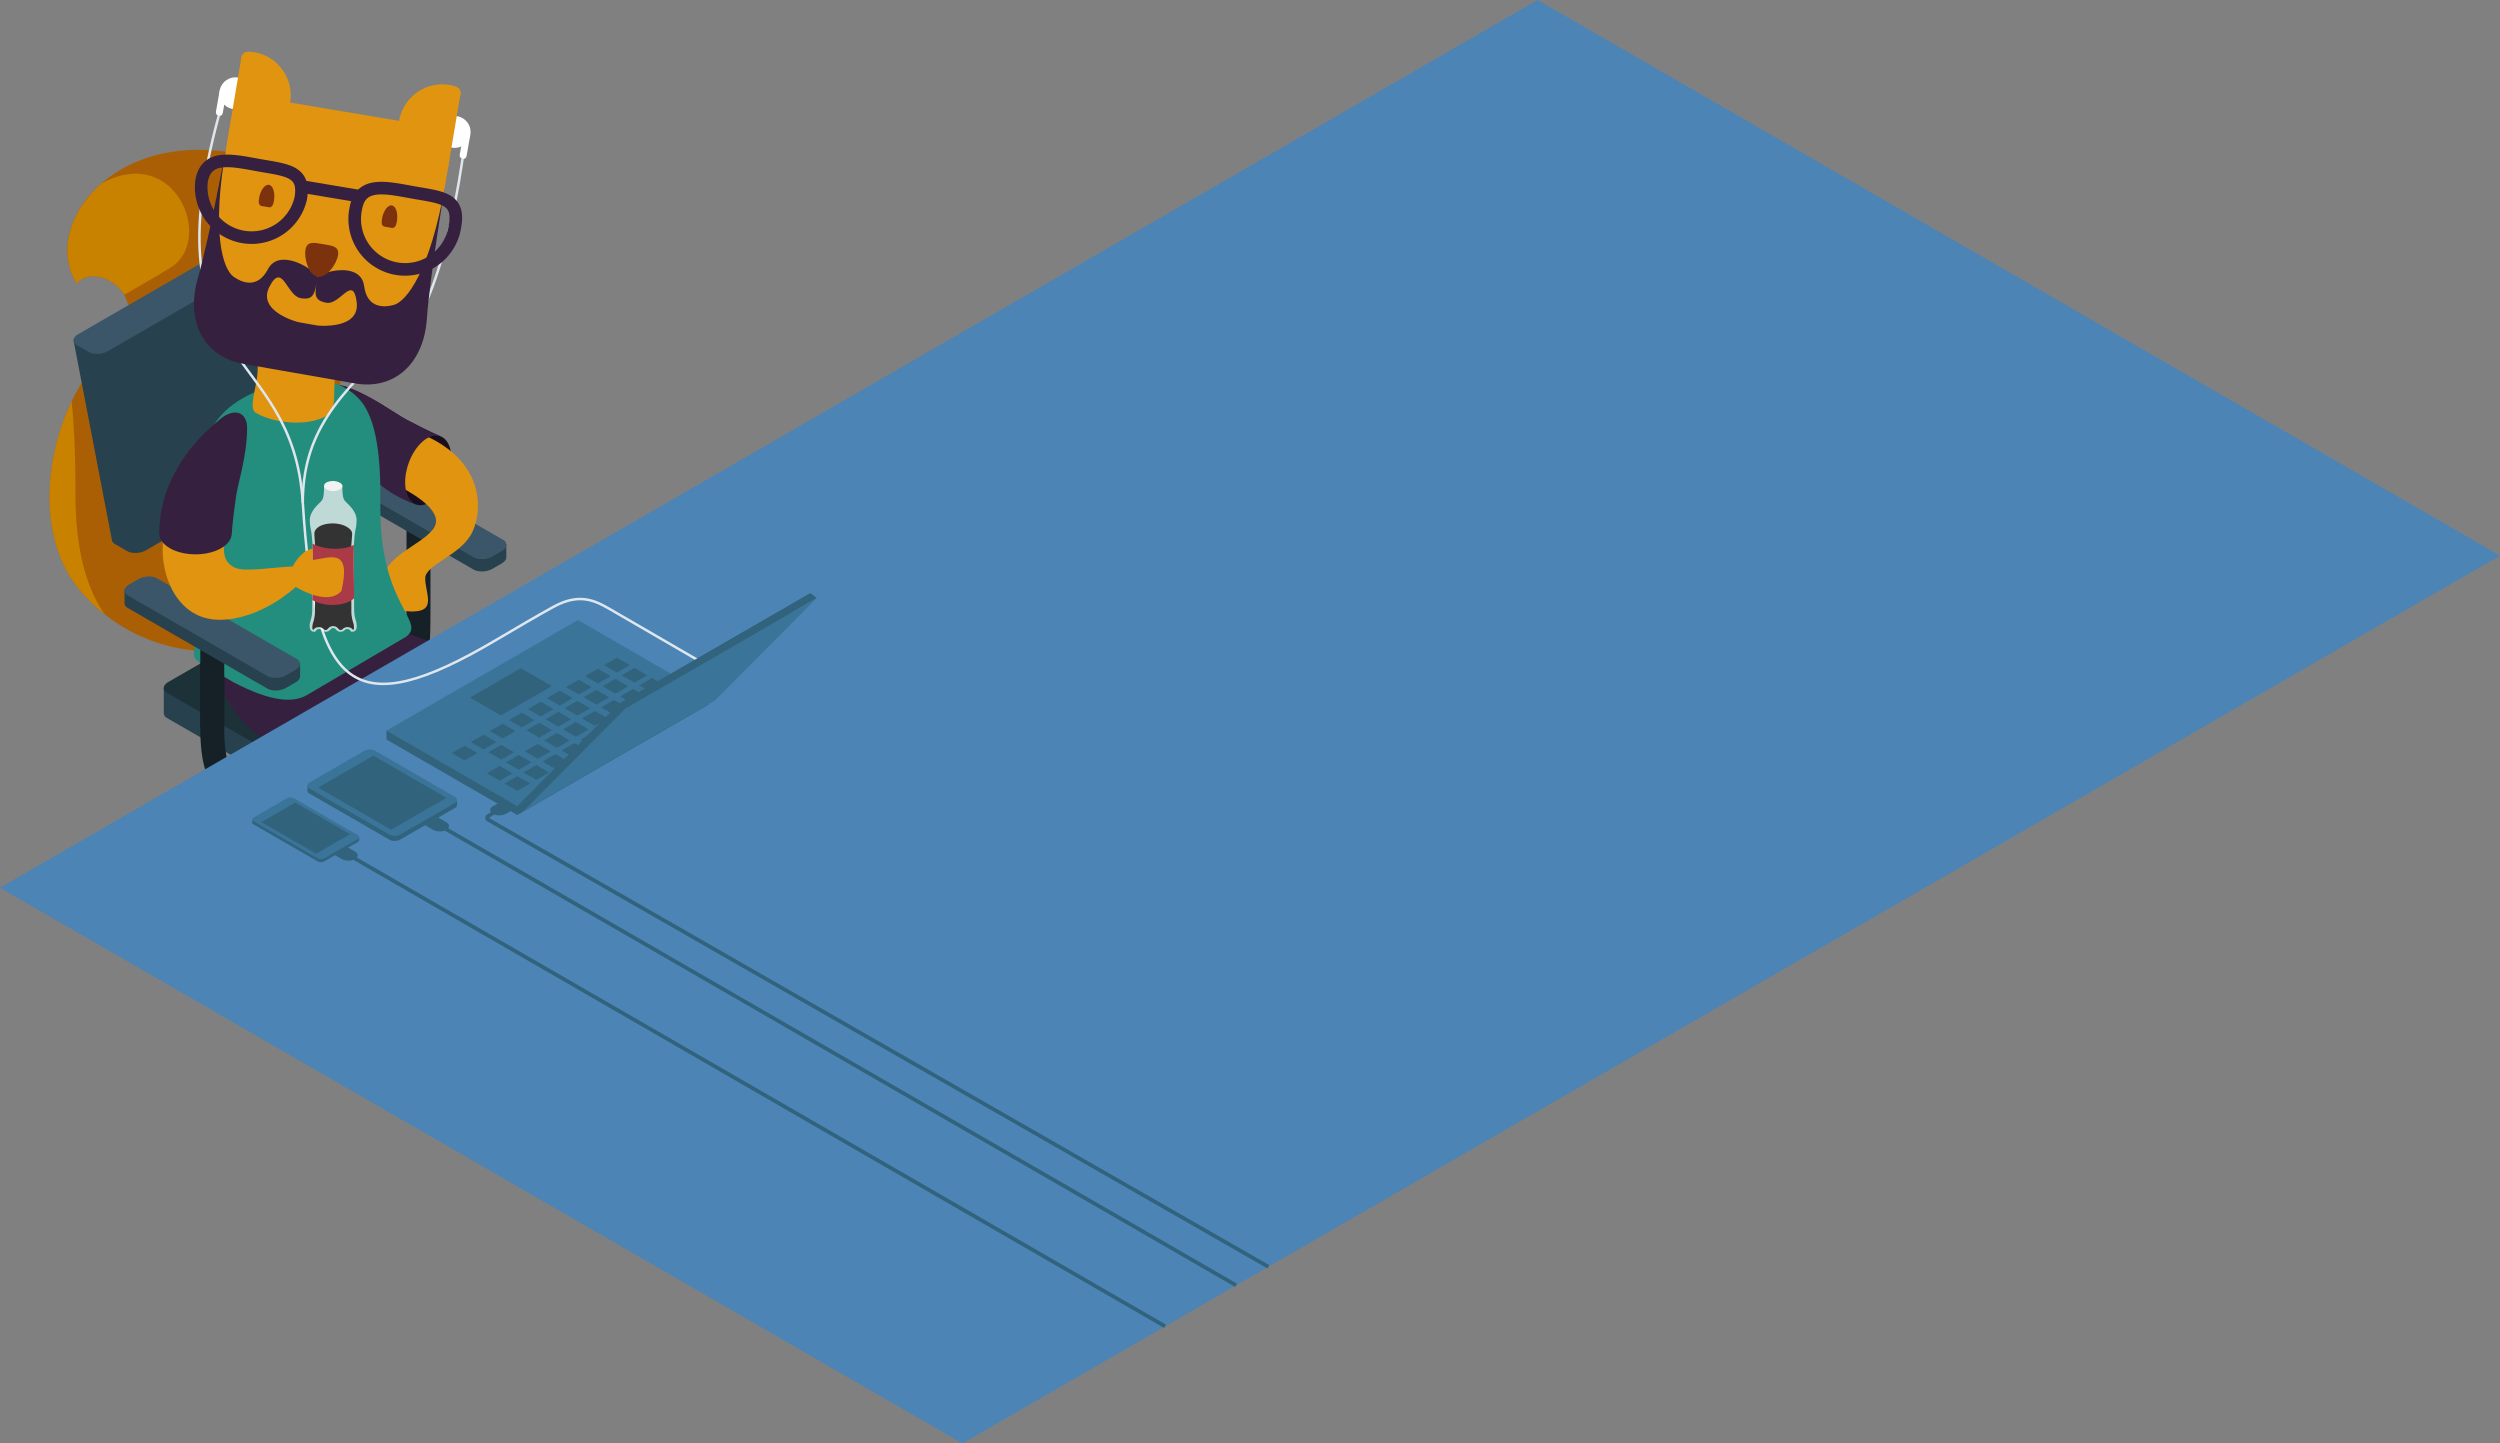 <svg xmlns="http://www.w3.org/2000/svg" viewBox="0 0 1984.29 1145.63"><rect x="0" y="0" width="1984.29" height="1145.63" fill="#808080" stroke="none"/><defs><style>.cls-1{fill:#aa5f05;}.cls-2{fill:#c98200;}.cls-3{fill:#28414f;}.cls-14,.cls-21,.cls-24,.cls-4{fill:none;}.cls-4{stroke:#152126;stroke-width:19px;}.cls-14,.cls-21,.cls-23,.cls-24,.cls-4{stroke-miterlimit:10;}.cls-5{fill:#404a51;}.cls-6{fill:#1d3138;}.cls-7{fill:#36203f;}.cls-8{fill:#54636f;}.cls-9{fill:#4b84b5;}.cls-10{fill:#3a5668;}.cls-11{fill:#190e1e;}.cls-12{fill:#e09410;}.cls-13{fill:#248e7e;}.cls-14{stroke:#e0e6ed;stroke-width:2px;}.cls-15,.cls-18{fill:#f2f2f2;}.cls-15{opacity:0.75;}.cls-16{fill:#333;}.cls-17{fill:#ab3a47;}.cls-19{fill:#fff;}.cls-20{fill:#7c320d;}.cls-21{stroke:#36203f;stroke-width:10px;}.cls-22,.cls-23{fill:#31637c;}.cls-23,.cls-24{stroke:#31637c;stroke-width:3px;}.cls-25{fill:#3a7599;}</style></defs><title>kickstarter-card_wevdeveloper</title><g id="Camada_9" data-name="Camada 9"><path class="cls-1" d="M176.37,516.61s-63,8.14-111-45.83-22.65-153.87,20-192-6.52-73.45-24.52-53.95c-31.5-49.5,40.5-139.49,162-93S224.33,511.41,176.37,516.61Z"/><path class="cls-2" d="M60.91,224.83c9.94-10.77,29.38-4.81,37.62,9.09,7.08-3.89,18.66-10.5,36.57-21.33,35.41-21.41,4.48-99.22-54.53-67C54.41,168.46,45.9,201.24,60.91,224.83Z"/><path class="cls-2" d="M83.18,487.62C69.5,468.41,59.9,438.42,59.9,392.09c0-30.35-1.13-54.44-3-73.53-22.35,46.64-27.2,112.12,8.47,152.22A141,141,0,0,0,83.18,487.62Z"/><path class="cls-3" d="M91.37,431.91l9.53,5.5c3.82,2.21,10.51,1.93,14.93-.62L224.53,374c2.51-1.44,13.75,96.69,13.65,94.94-.07-1.33-10.92-102.6-12.57-103.56l-9.53-5.5c-3.83-2.21-10.51-1.93-14.93.62L92.44,423.29c-2.6,1.51-3.84,3.47-3.63,5.28A4.61,4.61,0,0,0,91.37,431.91Z"/><path class="cls-4" d="M332.17,403.32v80.39c0,52.87-3.05,63.27-37.38,86.41"/><path class="cls-3" d="M366.08,560.75,257.26,497.91c-3.83-2.21-10.51-1.93-14.93.62l-84.8,49L130,545.74l0,20.57a4.48,4.48,0,0,0,2.58,3.6l141.16,81.5c3.83,2.21,10.51,1.94,14.93-.62L397.35,588c2.31-1.33,3.54-3,3.64-4.65V563Z"/><polygon class="cls-5" points="202.68 610.4 230.3 626.35 230.3 608.24 202.68 592.4 202.68 610.4"/><path class="cls-6" d="M273.71,631.41l-141.16-81.5c-1.91-1.1-2.75-2.61-2.56-4.17s1.42-3.17,3.63-4.45l108.71-62.76c4.42-2.55,11.1-2.83,14.93-.62l141.16,81.5A4.55,4.55,0,0,1,401,563c.09,1.75-1.15,3.62-3.65,5.07L288.64,630.79C284.22,633.34,277.54,633.62,273.71,631.41Z"/><path class="cls-7" d="M168.49,497.82s-6.71,61.27,44.62,91.27,77.74,30,77.74,30l85.59-58s7.34-19.71-2.66-32.52-37.26-21.87-70-31.68S168.49,497.82,168.49,497.82Z"/><path class="cls-4" d="M168.49,497.82v80.39c0,52.87,20.44,56.22,56.27,35.46"/><path class="cls-3" d="M285.13,368.57,262.48,374v10.53a4.52,4.52,0,0,0,2.58,3.56l110.85,64c3.83,2.2,10.51,1.93,14.93-.62l7.38-4.27c2.34-1.34,3.57-3.06,3.65-4.7V432.16Z"/><path class="cls-8" d="M375.9,442.07l-110.85-64c-1.87-1.09-2.72-2.56-2.57-4.09s1.39-3.23,3.64-4.53l7.38-4.27c4.42-2.55,11.11-2.82,14.93-.61l110.85,64a4.45,4.45,0,0,1,2.58,3.59c.08,1.74-1.16,3.59-3.65,5l-7.38,4.27C386.41,444,379.73,444.27,375.9,442.07Z"/><polygon class="cls-9" points="1984.29 441.03 763.87 1145.63 0 704.6 1220.42 0 1984.29 441.03"/><path class="cls-10" d="M375.9,442.07l-110.85-64c-1.87-1.09-2.72-2.56-2.57-4.09s1.39-3.23,3.64-4.53l7.38-4.27c4.42-2.55,11.11-2.82,14.93-.61l110.85,64a4.45,4.45,0,0,1,2.58,3.59c.08,1.74-1.16,3.59-3.65,5l-7.38,4.27C386.41,444,379.73,444.27,375.9,442.07Z"/><path class="cls-7" d="M259.53,319.75s15,61.05,70.83,80.72c15.81-7.57,19.12-54.24,19.12-54.24s-10.35-4.45-27-13.28c-9.12-4.82-27.26-18.79-47.9-26.06C267.65,310.19,259.53,319.75,259.53,319.75Z"/><path class="cls-11" d="M357.75,358.07c2.38,12.75-3.67,29.92-13.52,38.36-4.92,4.22-9.86,5.45-13.87,4s-7.08-5.47-8.27-11.84c-2.38-12.75,3.67-29.92,13.52-38.36,4.92-4.22,9.86-5.45,13.87-4S356.56,351.7,357.75,358.07Z"/><path class="cls-12" d="M337.51,345.77c45.34,20.25,46.27,57.15,37.6,76.11s-37.53,26-37.6,37,7.94,24.35-6.07,26.18-27.33-4.51-27.33-23.85,29.32-28,39.49-41-13.38-27-24.79-33.2C294.11,373.51,289.58,324.36,337.51,345.77Z"/><ellipse class="cls-7" cx="278.18" cy="326.33" rx="13.98" ry="24.21" transform="translate(-145.38 259.47) rotate(-40.58)"/><path class="cls-7" d="M322.09,388.63c-2.38-12.75,3.67-29.92,13.52-38.36,4.92-4.22,9.86-5.45,13.87-4,0,0-10.35-4.45-27-13.28-9.12-4.82-27.26-18.79-47.9-26.06-6.9,3.3-15,12.86-15,12.86s15,61.05,70.83,80.72C326.35,399.06,323.28,395,322.09,388.63Z"/><polygon class="cls-3" points="58.39 270.3 88.81 428.57 228.18 368.97 197.79 221.15 58.39 270.3"/><ellipse class="cls-7" cx="278.18" cy="326.33" rx="13.98" ry="24.21" transform="translate(-145.38 259.47) rotate(-40.58)"/><path class="cls-13" d="M301.88,404.37c.36-29.05-.29-68.3-15.79-86.47-18.55-21.73-56.06-23.36-94.48-1.18s-36.23,67.92-34.07,96.41l-.38,72.11c0,32.72-9,34.82,2.87,41.66l25.23,14.56c31.23,16.4,48.12,16.14,58.37,10.22l78.56-46.23C338.78,493.35,301.88,481,301.88,404.37Z"/><path class="cls-10" d="M61,273.9l9.53,5.5c3.83,2.2,10.51,1.93,14.93-.62L194.13,216c2.41-1.39,3.65-3.17,3.66-4.86a4.43,4.43,0,0,0-2.58-3.75l-9.53-5.5c-3.83-2.21-10.51-1.94-14.93.61L62,265.28c-2.48,1.43-3.72,3.28-3.65,5A4.52,4.52,0,0,0,61,273.9Z"/><path class="cls-12" d="M203.12,327.74c16.36,9.44,46.17,11.07,59.24,0,4.27-3.61,2.09-20.72,3.77-29.73,4-21.42,5.4-42.3-6.12-48.95-16.35-9.44-30.1-11.83-46.46-2.38-10,5.77-8.25,26.46-9.06,47.55C204,307.65,196.76,324.07,203.12,327.74Z"/><path class="cls-14" d="M173.6,92c-55.95,205.47,58.71,179.2,66.73,307C249.7,548.22,279.9,575.4,394,507.82c16.49-9.77,32.54-19.12,45-26,23-12.72,35.53-3.93,50.64,4.88,36,20.95,79.54,46.1,79.54,46.1"/><path class="cls-12" d="M232.31,449.61s7-14.41,18.07-14.41S248.8,448,248.8,448Z"/><path class="cls-4" d="M168.49,497.82v80.39"/><path class="cls-3" d="M121.46,463.07l-22.65,5.41,0,10.53a4.54,4.54,0,0,0,2.58,3.56l110.85,64c3.83,2.2,10.51,1.93,14.93-.62l7.38-4.27c2.34-1.34,3.57-3.06,3.65-4.7V526.66Z"/><path class="cls-10" d="M212.22,536.57l-110.85-64c-1.87-1.09-2.71-2.56-2.56-4.09s1.38-3.23,3.63-4.53l7.39-4.27c4.41-2.55,11.1-2.82,14.92-.61l110.86,64a4.49,4.49,0,0,1,2.58,3.59c.07,1.74-1.17,3.59-3.66,5L227.15,536C222.73,538.5,216.05,538.77,212.22,536.57Z"/><path class="cls-15" d="M281.09,483.39c0-8.24-.39-38.86-.39-38.86,0-26.06,2.33-23.15,2.33-31.51s-8-13.39-9.81-16.14-1.45-11.26-1.45-11.26h-14.6s.36,8.5-1.46,11.26-9.81,7.78-9.81,16.14,2.34,5.45,2.34,31.51c0,0-.4,30.62-.4,38.86s-2.06,9-2.06,13.44,2.54,4.61,3.88,4.61,1.09-2.18,3.66-2.18,1.91,2.18,5.3,2.18,3.63-3,5.85-3,2.45,3,5.84,3,2.74-2.18,5.31-2.18,2.32,2.18,3.66,2.18,3.87-.21,3.87-4.61S281.09,491.62,281.09,483.39Z"/><path class="cls-16" d="M280.29,494a29.6,29.6,0,0,1-1.4-9.86c0-8.28-.4-39.25-.4-39.56,0-11,1.06-18.76,1-21.28-.16-2-1.85-3.73-4.52-5.28-5.68-3.3-15.52-3.44-21.19-.31-2.77,1.52-4.19,3.54-4.25,5.59,0,3.63.88,9.92.88,21.25,0,.34-.4,31.31-.4,39.59a29.88,29.88,0,0,1-1.4,9.86,11.78,11.78,0,0,0-.7,3.84c0,1.57.26,2,.76,2.12a5.14,5.14,0,0,1,4.4-2.17,5.33,5.33,0,0,1,4,1.69,1.47,1.47,0,0,0,1.4.53c.82,0,1.1-.25,1.88-1a5.09,5.09,0,0,1,8.16,0c.77.78,1.06,1,1.87,1a1.49,1.49,0,0,0,1.41-.53,5.29,5.29,0,0,1,4-1.69,5.17,5.17,0,0,1,4.4,2.17c.49-.12.76-.55.76-2.12A12.05,12.05,0,0,0,280.29,494Z"/><path class="cls-17" d="M278.19,476.87a16.37,16.37,0,0,0,2.85-2c-.11-12.11-.34-30.37-.34-30.37,0-4.95.22-12,.22-12h0c-8.28,4.57-24.46,3.81-32.76-1l-.2-.09c.17,3.31.28,7.54.28,13.09,0,0-.26,19.65-.36,31.71.1.05.18.11.28.17C256.46,481.23,269.91,481.43,278.19,476.87Z"/><path class="cls-18" d="M269.27,388.71a11.31,11.31,0,0,1-10-.15c-1.42-.83-2.12-1.89-2.08-2.94a3.42,3.42,0,0,1,2.06-2.73,11.92,11.92,0,0,1,10.33.15c1.3.75,2.13,1.61,2.21,2.58S270.73,387.9,269.27,388.71Z"/><path class="cls-12" d="M271,469c-10.92,12.81-36.24-3.16-36.24-3.16s-27.47,26.09-60.53,26.09-46.88-34.19-45-60.54c1.71-23.67,55.67-53,51.4-20.95-3.09,23.25-6.43,33.92,5.49,40,7.74,4,31.88-.39,46.15-.83,0,0,9.34-4.57,15.79-5.16C261,443.26,279.28,433.36,271,469Z"/><ellipse class="cls-7" cx="179.01" cy="349.53" rx="24.21" ry="13.98" transform="translate(-213.2 329.78) rotate(-60)"/><path class="cls-7" d="M179,329.76s-52.59,34.46-52.59,93.63c12.39,12.39,57.52,0,57.52,0s.75-11.24,3.53-29.91c1.52-10.21,8.66-32,8.66-53.84C190.72,334.24,179,329.76,179,329.76Z"/><path class="cls-7" d="M175.51,435.13c-11.23,6.48-29.44,6.48-40.67,0-5.61-3.24-8.42-7.49-8.42-11.74s2.81-8.5,8.42-11.74c11.23-6.49,29.44-6.49,40.67,0,5.62,3.24,8.43,7.49,8.43,11.74S181.13,431.89,175.51,435.13Z"/><path class="cls-14" d="M367.11,126.16S351.74,239,321.57,265.09c-55.79,48.22-81.24,80.58-81.24,134"/><circle class="cls-19" cx="186.8" cy="74.03" r="12.63"/><circle class="cls-19" cx="360.86" cy="104.72" r="12.63"/><path class="cls-12" d="M191.9,43.74s2.2-13-12.42,73.77-21.94,130.21,65,144.8,94.25-28.82,108.87-115.63,12.43-73.77,12.43-73.77L317.2,96,230.26,81.4Z"/><path class="cls-7" d="M245.05,297.88l36.37,6.41c31.68,5.59,54.79-15.74,57.34-50.77s14.34-105.4,14.34-105.4c-11.89,67.41-30.48,91.19-40.54,93.92-7.2,2-21.12,3.13-23.56-15s-28.78-13-36.84-7.4c-2.28,12.91-4,18.75,6.94,20.68s21.11-22.89,24-.6S252,258.38,252,258.38l-15.26-2.69s-33.21-8.28-22.84-28.22,13.71,7.25,24.66,9.19,11.31-4.15,13.59-17.06c-5.64-8-30.92-22.29-39.43-6s-21.18,10.38-27.28,6.08c-8.52-6-17.86-34.72-6-102.12,0,0-13,70.15-22.58,103.94s4.84,61.74,36.52,67.33l36.37,6.41Z"/><path class="cls-20" d="M315,175.85c-1.1,6.51-3.58,5.08-6.84,4.53s-6.07,0-5-6.51,4.64-11.36,7.9-10.81S316.12,169.33,315,175.85Z"/><path class="cls-20" d="M217.43,159.47c-1.1,6.52-3.58,5.08-6.84,4.54s-6.07,0-5-6.52,4.63-11.35,7.9-10.8S218.52,153,217.43,159.47Z"/><path class="cls-20" d="M268.32,202.6c-1.2,7.12-9,18.2-16.16,17s-10.9-14.21-9.7-21.34,6.91-5.67,14-4.47S269.52,195.47,268.32,202.6Z"/><path class="cls-12" d="M230.26,81.4a34.76,34.76,0,0,1-40,28.47c-18.93-3.18-.29-15.8,2.9-34.7s-10.3-36.91,8.62-33.74A34.7,34.7,0,0,1,230.26,81.4Z"/><path class="cls-12" d="M354.33,102.22c-3.19,18.89,10.29,36.91-8.63,33.73a34.7,34.7,0,1,1,11.53-68.43C376.15,70.7,357.51,83.32,354.33,102.22Z"/><line class="cls-21" x1="240.33" y1="148.18" x2="284.18" y2="155.54"/><path class="cls-21" d="M238.68,157.57A40,40,0,0,1,160,143.69c3.84-21.74,24.57-16.26,46.31-12.42S242.51,135.83,238.68,157.57Z"/><path class="cls-21" d="M361.18,179.17a40,40,0,1,1-78.72-13.88c3.83-21.74,24.56-16.26,46.3-12.42S365,157.43,361.18,179.17Z"/><rect class="cls-19" x="172.75" y="70.18" width="5.52" height="22.03" rx="2.76" transform="translate(16.77 -29.24) rotate(10)"/><rect class="cls-19" x="366.26" y="104.3" width="5.52" height="22.03" rx="2.76" transform="translate(25.63 -62.33) rotate(10)"/><path class="cls-22" d="M275.19,672.11l6.54,3.78c2.86,1.65,2.86,4.35,0,6h0a11.52,11.52,0,0,1-10.39,0l-6.55-3.78Z"/><line class="cls-23" x1="280.73" y1="680.89" x2="924.78" y2="1052.73"/><path class="cls-22" d="M347.69,648.88l6.55,3.78c2.86,1.65,2.86,4.35,0,6h0a11.52,11.52,0,0,1-10.39,0l-6.55-3.78Z"/><line class="cls-23" x1="353.24" y1="657.66" x2="981.14" y2="1020.18"/><path class="cls-22" d="M397.75,636.15l-6.55,3.78c-2.85,1.65-2.85,4.35,0,6h0a11.54,11.54,0,0,0,10.4,0l6.54-3.78Z"/><path class="cls-24" d="M392.2,644.93l-4.65,2.69a1.72,1.72,0,0,0,0,3l619.14,354.83"/><polygon class="cls-22" points="562.52 559.14 410.54 646.88 306.72 586.95 306.72 579.88 562.52 552.07 562.52 559.14"/><polygon class="cls-25" points="562.52 552.07 410.54 639.82 306.72 579.88 458.7 492.13 562.52 552.07"/><polygon class="cls-22" points="410.54 615.98 400.35 621.86 410.54 627.75 420.73 621.86 410.54 615.98"/><polygon class="cls-22" points="425.65 607.26 415.46 613.14 425.65 619.02 435.84 613.14 425.65 607.26"/><polygon class="cls-22" points="440.76 598.53 430.57 604.42 440.76 610.3 450.95 604.42 440.76 598.53"/><polygon class="cls-22" points="455.87 589.81 445.68 595.69 455.87 601.58 466.06 595.69 455.87 589.81"/><polygon class="cls-22" points="470.98 581.08 460.79 586.97 470.98 592.85 481.17 586.97 470.98 581.08"/><polygon class="cls-22" points="486.09 572.36 475.9 578.24 486.09 584.13 496.28 578.24 486.09 572.36"/><polygon class="cls-22" points="501.2 563.64 491.01 569.52 501.2 575.4 511.39 569.52 501.2 563.64"/><polygon class="cls-22" points="516.32 554.91 506.13 560.79 516.32 566.68 526.5 560.79 516.32 554.91"/><polygon class="cls-22" points="531.43 546.19 521.24 552.07 531.43 557.95 541.62 552.07 531.43 546.19"/><polygon class="cls-22" points="396.6 607.93 386.41 613.82 396.6 619.7 406.79 613.82 396.6 607.93"/><polygon class="cls-22" points="411.71 599.21 401.52 605.09 411.71 610.98 421.9 605.1 411.71 599.21"/><polygon class="cls-22" points="426.82 590.49 416.63 596.37 426.82 602.25 437.01 596.37 426.82 590.49"/><polygon class="cls-22" points="441.94 581.76 431.75 587.65 441.94 593.53 452.13 587.65 441.94 581.76"/><polygon class="cls-22" points="457.05 573.04 446.86 578.92 457.05 584.8 467.24 578.92 457.05 573.04"/><polygon class="cls-22" points="472.16 564.31 461.97 570.2 472.16 576.08 482.35 570.2 472.16 564.31"/><polygon class="cls-22" points="487.27 555.59 477.08 561.47 487.27 567.36 497.46 561.47 487.27 555.59"/><polygon class="cls-22" points="502.38 546.87 492.19 552.75 502.38 558.63 512.57 552.75 502.38 546.87"/><polygon class="cls-22" points="517.49 538.14 507.3 544.02 517.49 549.91 527.68 544.02 517.49 538.14"/><polygon class="cls-22" points="397.78 591.17 387.59 597.05 397.78 602.93 407.97 597.05 397.78 591.17"/><polygon class="cls-22" points="428 573.72 417.81 579.6 428 585.48 438.19 579.6 428 573.72"/><polygon class="cls-22" points="443.11 564.99 432.92 570.88 443.11 576.76 453.3 570.88 443.11 564.99"/><polygon class="cls-22" points="458.22 556.27 448.03 562.15 458.22 568.03 468.41 562.15 458.22 556.27"/><polygon class="cls-22" points="473.33 547.54 463.14 553.43 473.33 559.31 483.52 553.43 473.33 547.54"/><polygon class="cls-22" points="488.44 538.82 478.25 544.7 488.44 550.59 498.63 544.7 488.44 538.82"/><polygon class="cls-22" points="503.56 530.1 493.37 535.98 503.56 541.86 513.75 535.98 503.56 530.1"/><polygon class="cls-22" points="368.73 591.84 358.54 597.73 368.73 603.61 378.92 597.73 368.73 591.84"/><polygon class="cls-22" points="383.84 583.12 373.65 589 383.84 594.89 394.03 589 383.84 583.12"/><polygon class="cls-22" points="398.95 574.4 388.76 580.28 398.95 586.16 409.14 580.28 398.95 574.4"/><polygon class="cls-22" points="414.06 565.67 403.88 571.55 414.06 577.44 424.25 571.55 414.06 565.67"/><polygon class="cls-22" points="429.18 556.95 418.99 562.83 429.18 568.71 439.37 562.83 429.18 556.95"/><polygon class="cls-22" points="444.29 548.22 434.1 554.11 444.29 559.99 454.48 554.11 444.29 548.22"/><polygon class="cls-22" points="459.4 539.5 449.21 545.38 459.4 551.26 469.59 545.38 459.4 539.5"/><polygon class="cls-22" points="474.51 530.77 464.32 536.66 474.51 542.54 484.7 536.66 474.51 530.77"/><polygon class="cls-22" points="489.62 522.05 479.43 527.93 489.62 533.82 499.81 527.93 489.62 522.05"/><polygon class="cls-22" points="413.37 530.37 372.96 553.7 397.57 567.91 437.98 544.58 413.37 530.37"/><polygon class="cls-22" points="562.52 552.07 410.54 639.82 491.32 558.53 643.3 470.78 562.52 552.07"/><polygon class="cls-22" points="648.26 474.69 496.28 562.44 491.32 558.53 643.3 470.78 648.26 474.69"/><polygon class="cls-25" points="567.48 555.98 415.5 643.73 496.28 562.44 648.26 474.69 567.48 555.98"/><path class="cls-22" d="M317.87,666.25l42.82-24.72a3.56,3.56,0,0,0,2.09-2.71v-4.09c0-.81-.47,2.45-1.47,1.87l-63.84-36.86c-2.19-1.26-6-1.11-8.54.35l-42.82,24.73c-1.4.8-2.11-2.19-2.09-1.21v4.08a2.59,2.59,0,0,0,1.47,2.06l63.84,36.86C311.52,667.87,315.34,667.71,317.87,666.25Z"/><path class="cls-25" d="M317.87,662.25l42.82-24.72c1.39-.8,2.1-1.83,2.09-2.8a2.52,2.52,0,0,0-1.47-2.13l-63.84-36.86c-2.19-1.26-6-1.11-8.54.35l-42.82,24.73c-1.39.8-2.1,1.82-2.09,2.79a2.53,2.53,0,0,0,1.47,2.14l63.84,36.86C311.52,663.87,315.34,663.71,317.87,662.25Z"/><polygon class="cls-22" points="354.32 633.25 310.45 658.57 252.48 625.1 296.35 599.77 354.32 633.25"/><path class="cls-22" d="M257.55,683.57l26.26-15.16a2.18,2.18,0,0,0,1.28-1.66v-2.5c0-.5-.29,1.5-.91,1.14l-51.24-29.58a5.83,5.83,0,0,0-5.24.21l-26.25,15.16c-.86.5-1.29-1.34-1.28-.74v2.5a1.59,1.59,0,0,0,.9,1.26l51.25,29.59A5.81,5.81,0,0,0,257.55,683.57Z"/><path class="cls-25" d="M257.55,681.12,283.81,666a2.15,2.15,0,0,0,1.28-1.71,1.55,1.55,0,0,0-.91-1.31l-51.24-29.59a5.84,5.84,0,0,0-5.23.22l-26.26,15.16a2.15,2.15,0,0,0-1.28,1.71,1.56,1.56,0,0,0,.9,1.31l51.25,29.59A5.84,5.84,0,0,0,257.55,681.12Z"/><polygon class="cls-22" points="207.44 652.56 250.92 677.66 277.82 662.13 234.33 637.03 207.44 652.56"/></g></svg>